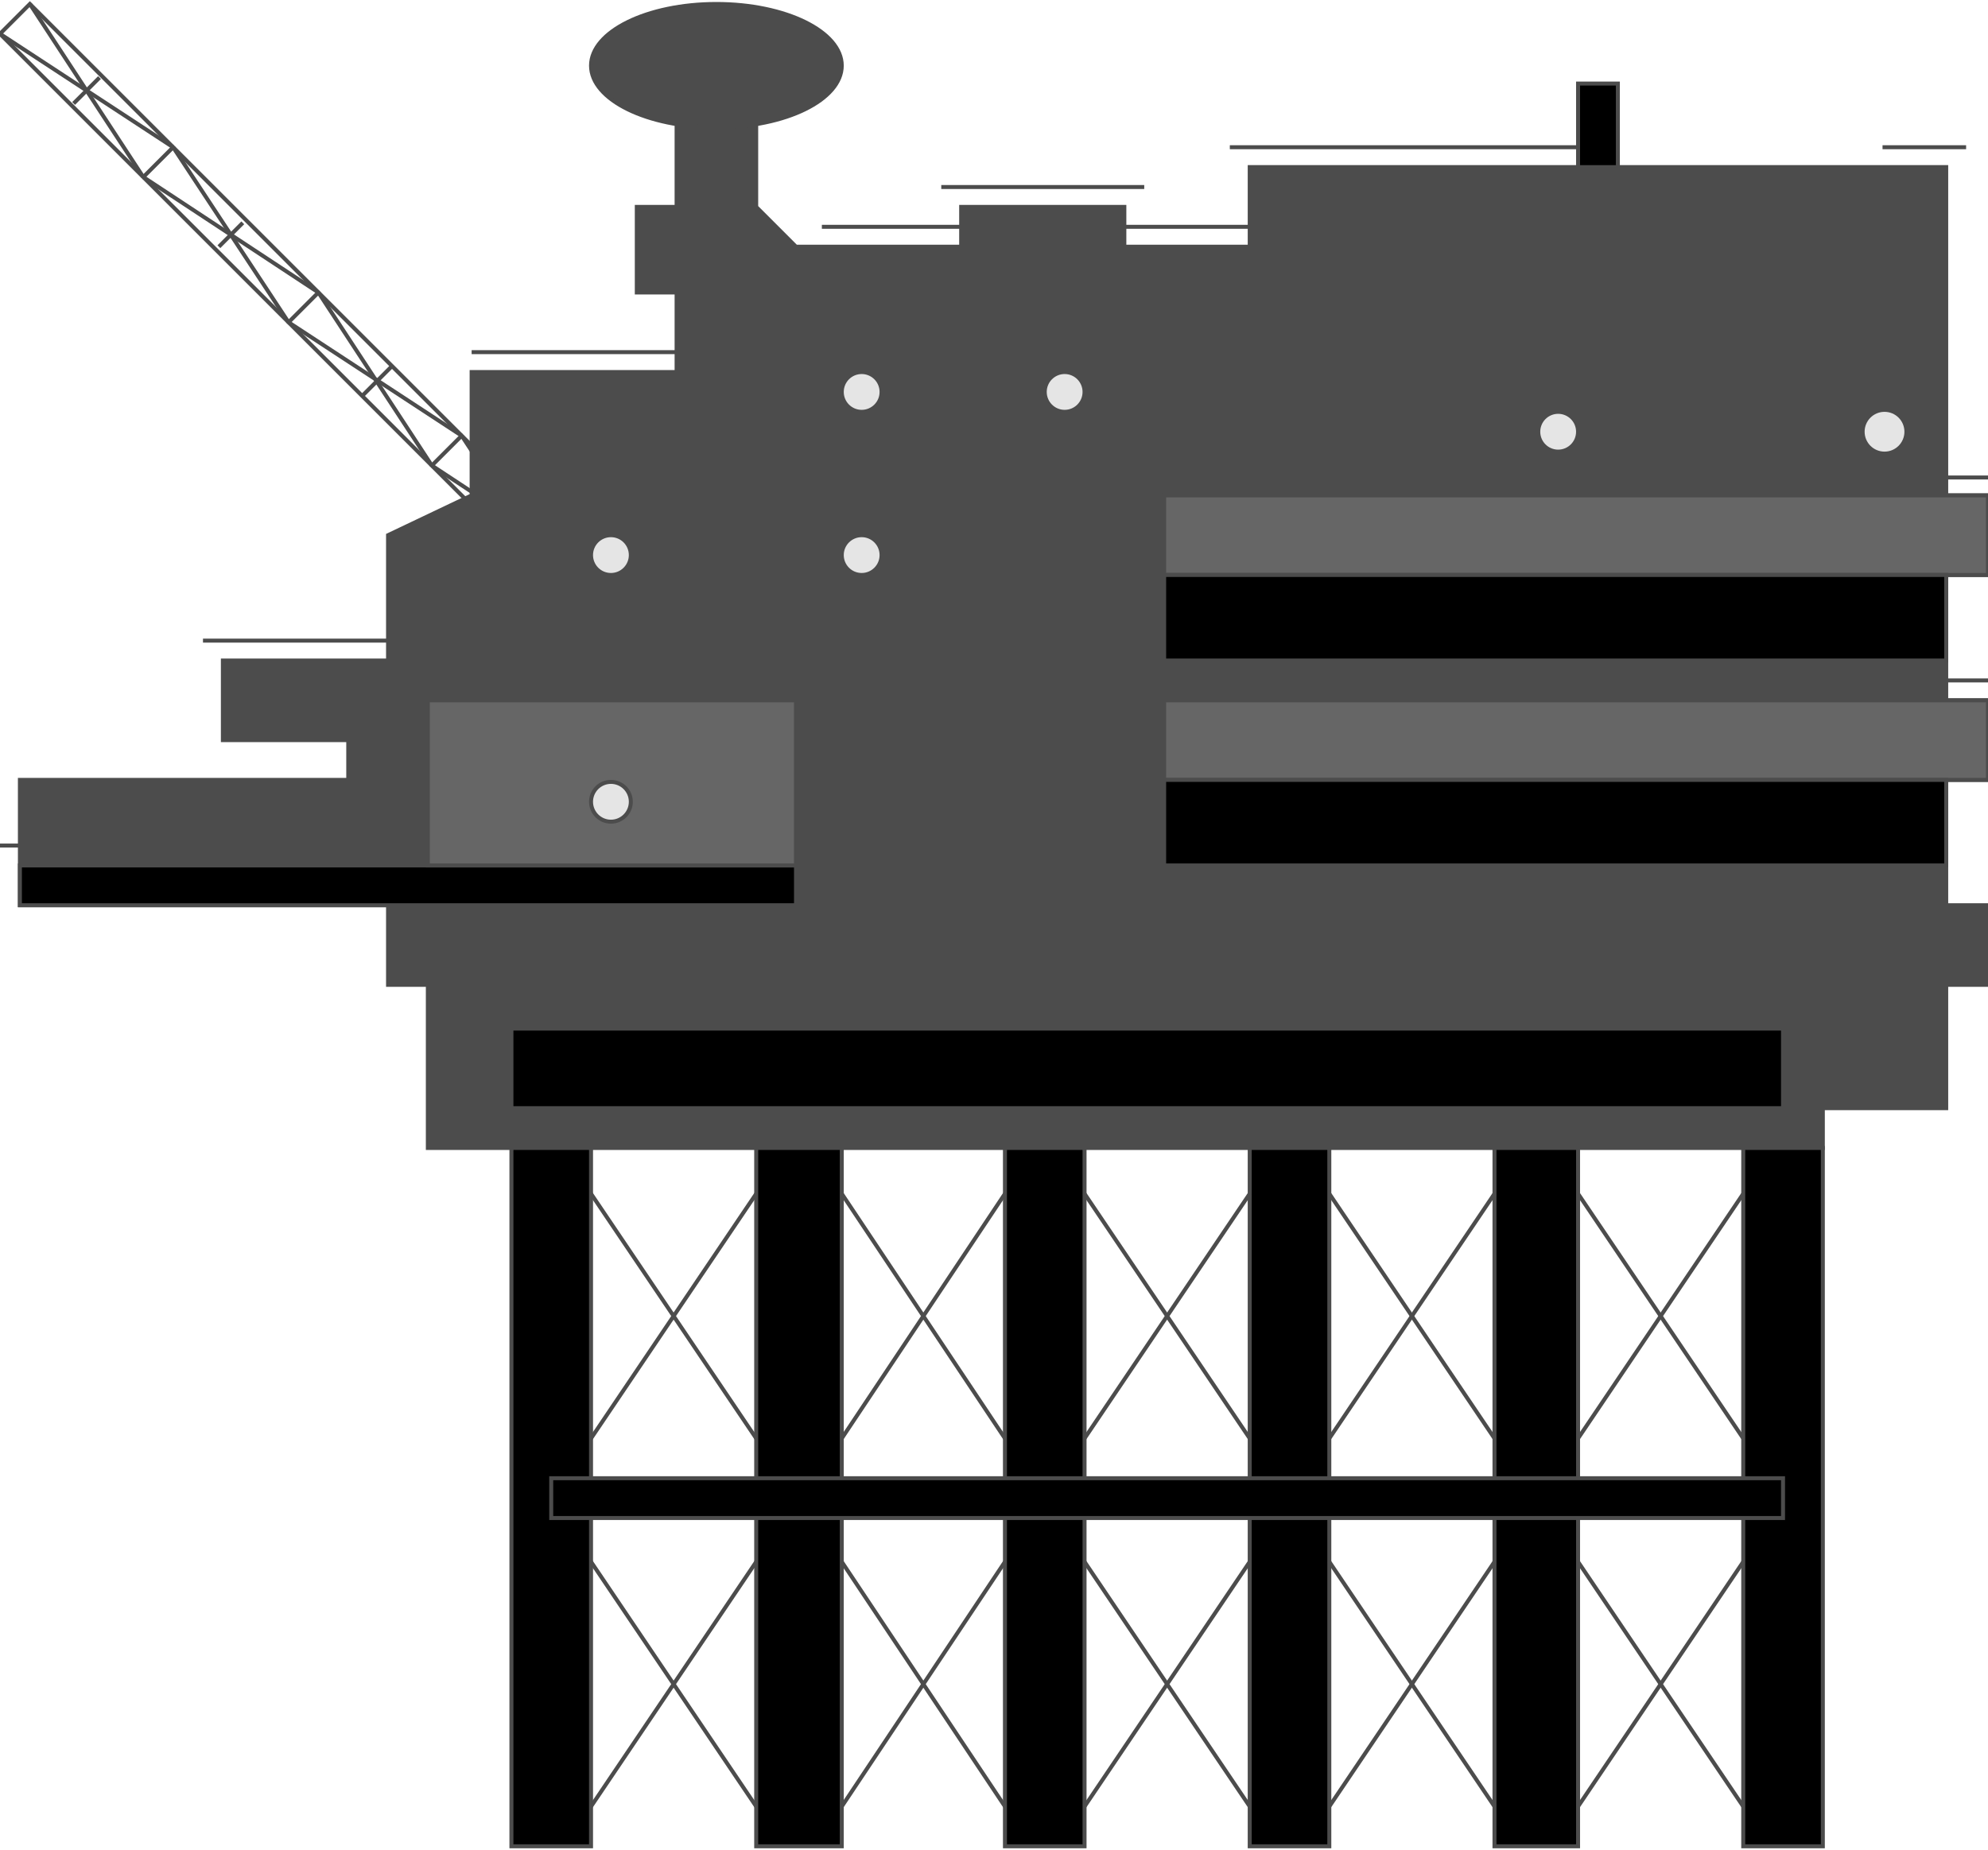 <!DOCTYPE svg PUBLIC "-//W3C//DTD SVG 20000303 Stylable//EN" "http://www.w3.org/TR/2000/03/WD-SVG-20000303/DTD/svg-20000303-stylable.dtd"><svg xmlns="http://www.w3.org/2000/svg" width="999px" height="930px" viewBox="0 0 999 926"><path style="fill:none;stroke:#4c4c4c;stroke-width:2" d="M413,112 l215,0" /><path style="fill:none;stroke:#4c4c4c;stroke-width:2" d="M290,305 l15,-15 -290,-290 -15,15 290,290" /><path style="fill:none;stroke:#4c4c4c;stroke-width:2" d="M290,305 l-58,-88" /><path style="fill:none;stroke:#4c4c4c;stroke-width:2" d="M305,290 l-88,-58" /><path style="fill:none;stroke:#4c4c4c;stroke-width:2" d="M217,232 l-57,-87" /><path style="fill:none;stroke:#4c4c4c;stroke-width:2" d="M232,217 l-87,-57" /><path style="fill:none;stroke:#4c4c4c;stroke-width:2" d="M145,160 l-58,-88" /><path style="fill:none;stroke:#4c4c4c;stroke-width:2" d="M160,145 l-88,-58" /><path style="fill:none;stroke:#4c4c4c;stroke-width:2" d="M72,87 l-57,-87" /><path style="fill:none;stroke:#4c4c4c;stroke-width:2" d="M87,72 l-87,-57" /><path style="fill:none;stroke:#4c4c4c;stroke-width:2" d="M72,87 l15,-15" /><path style="fill:none;stroke:#4c4c4c;stroke-width:2" d="M160,145 l-15,15" /><path style="fill:none;stroke:#4c4c4c;stroke-width:2" d="M217,232 l15,-15" /><path style="fill:none;stroke:#4c4c4c;stroke-width:2" d="M270,255 l-15,15" /><path style="fill:none;stroke:#4c4c4c;stroke-width:2" d="M197,182 l-15,15" /><path style="fill:none;stroke:#4c4c4c;stroke-width:2" d="M122,110 l-12,12" /><path style="fill:none;stroke:#4c4c4c;stroke-width:2" d="M50,37 l-13,13" /><path style="fill:#4c4c4c;stroke:#4c4c4c;stroke-width:2" d="M916,575 l-701,0 0,-82 -20,0 0,-40 -185,0 0,-63 165,0 0,-20 -63,0 0,-40 83,0 0,-63 42,-20 0,-62 103,0 0,-40 -20,0 0,-43 20,0 0,-62 40,0 0,62 20,20 83,0 0,-20 82,0 0,20 63,0 0,-40 350,0 0,165 21,0 0,40 -21,0 0,63 21,0 0,40 -21,0 0,63 21,0 0,40 -21,0 0,62 -62,0 0,20z" /><ellipse style="fill:#4c4c4c;stroke:#4c4c4c;stroke-width:2" cx="360" cy="31" rx="63" ry="31" /><path style="fill:#000;stroke:#4c4c4c;stroke-width:2" d="M876,926 l40,0 0,-351 -40,0 0,351z" /><path style="fill:#000;stroke:#4c4c4c;stroke-width:2" d="M751,926 l42,0 0,-351 -42,0 0,351z" /><path style="fill:#000;stroke:#4c4c4c;stroke-width:2" d="M628,926 l40,0 0,-351 -40,0 0,351z" /><path style="fill:#000;stroke:#4c4c4c;stroke-width:2" d="M505,926 l40,0 0,-351 -40,0 0,351z" /><path style="fill:#000;stroke:#4c4c4c;stroke-width:2" d="M380,926 l43,0 0,-351 -43,0 0,351z" /><path style="fill:#000;stroke:#4c4c4c;stroke-width:2" d="M257,926 l40,0 0,-351 -40,0 0,351z" /><path style="fill:#000;stroke:#4c4c4c;stroke-width:2" d="M896,555 l0,-40 -639,0 0,40 639,0z" /><path style="fill:#000;stroke:#4c4c4c;stroke-width:2" d="M400,453 l0,-20 -390,0 0,20 390,0z" /><path style="fill:#666;stroke:#4c4c4c;stroke-width:2" d="M400,433 l-185,0 0,-83 185,0 0,83z" /><path style="fill:#666;stroke:#4c4c4c;stroke-width:2" d="M999,390 l-414,0 0,-40 414,0 0,40z" /><path style="fill:#000;stroke:#4c4c4c;stroke-width:2" d="M978,433 l0,-43 -393,0 0,43 393,0z" /><path style="fill:#666;stroke:#4c4c4c;stroke-width:2" d="M999,287 l-414,0 0,-40 414,0 0,40z" /><path style="fill:#000;stroke:#4c4c4c;stroke-width:2" d="M978,330 l0,-43 -393,0 0,43 393,0z" /><path style="fill:#000;stroke:#4c4c4c;stroke-width:2" d="M896,761 l0,-20 -619,0 0,20 619,0z" /><path style="fill:none;stroke:#4c4c4c;stroke-width:2" d="M297,906 l83,-123" /><path style="fill:none;stroke:#4c4c4c;stroke-width:2" d="M297,783 l83,123" /><path style="fill:none;stroke:#4c4c4c;stroke-width:2" d="M297,721 l83,-123" /><path style="fill:none;stroke:#4c4c4c;stroke-width:2" d="M297,598 l83,123" /><path style="fill:none;stroke:#4c4c4c;stroke-width:2" d="M423,906 l82,-123" /><path style="fill:none;stroke:#4c4c4c;stroke-width:2" d="M423,783 l82,123" /><path style="fill:none;stroke:#4c4c4c;stroke-width:2" d="M423,721 l82,-123" /><path style="fill:none;stroke:#4c4c4c;stroke-width:2" d="M423,598 l82,123" /><path style="fill:none;stroke:#4c4c4c;stroke-width:2" d="M545,906 l83,-123" /><path style="fill:none;stroke:#4c4c4c;stroke-width:2" d="M545,783 l83,123" /><path style="fill:none;stroke:#4c4c4c;stroke-width:2" d="M545,721 l83,-123" /><path style="fill:none;stroke:#4c4c4c;stroke-width:2" d="M545,598 l83,123" /><path style="fill:none;stroke:#4c4c4c;stroke-width:2" d="M668,906 l83,-123" /><path style="fill:none;stroke:#4c4c4c;stroke-width:2" d="M668,783 l83,123" /><path style="fill:none;stroke:#4c4c4c;stroke-width:2" d="M668,721 l83,-123" /><path style="fill:none;stroke:#4c4c4c;stroke-width:2" d="M668,598 l83,123" /><path style="fill:none;stroke:#4c4c4c;stroke-width:2" d="M793,906 l83,-123" /><path style="fill:none;stroke:#4c4c4c;stroke-width:2" d="M793,783 l83,123" /><path style="fill:none;stroke:#4c4c4c;stroke-width:2" d="M793,721 l83,-123" /><path style="fill:none;stroke:#4c4c4c;stroke-width:2" d="M793,598 l83,123" /><circle style="fill:#e5e5e5;stroke:#4c4c4c;stroke-width:2" cx="433" cy="195" r="10" /><circle style="fill:#e5e5e5;stroke:#4c4c4c;stroke-width:2" cx="535" cy="195" r="10" /><circle style="fill:#e5e5e5;stroke:#4c4c4c;stroke-width:2" cx="433" cy="277" r="10" /><circle style="fill:#e5e5e5;stroke:#4c4c4c;stroke-width:2" cx="307" cy="277" r="10" /><circle style="fill:#e5e5e5;stroke:#4c4c4c;stroke-width:2" cx="947" cy="215" r="11" /><circle style="fill:#e5e5e5;stroke:#4c4c4c;stroke-width:2" cx="783" cy="215" r="10" /><circle style="fill:#e5e5e5;stroke:#4c4c4c;stroke-width:2" cx="307" cy="401" r="10" /><path style="fill:#000;stroke:#4c4c4c;stroke-width:2" d="M793,40 l20,0 0,42 -20,0 0,-42z" /><path style="fill:none;stroke:#4c4c4c;stroke-width:2" d="M237,175 l103,0" /><path style="fill:none;stroke:#4c4c4c;stroke-width:2" d="M473,92 l102,0" /><path style="fill:none;stroke:#4c4c4c;stroke-width:2" d="M618,72 l175,0" /><path style="fill:none;stroke:#4c4c4c;stroke-width:2" d="M946,72 l42,0" /><path style="fill:none;stroke:#4c4c4c;stroke-width:2" d="M999,238 l-414,0" /><path style="fill:none;stroke:#4c4c4c;stroke-width:2" d="M999,340 l-414,0" /><path style="fill:none;stroke:#4c4c4c;stroke-width:2" d="M215,423 l-215,0" /><path style="fill:none;stroke:#4c4c4c;stroke-width:2" d="M102,320 l93,0" /></svg>